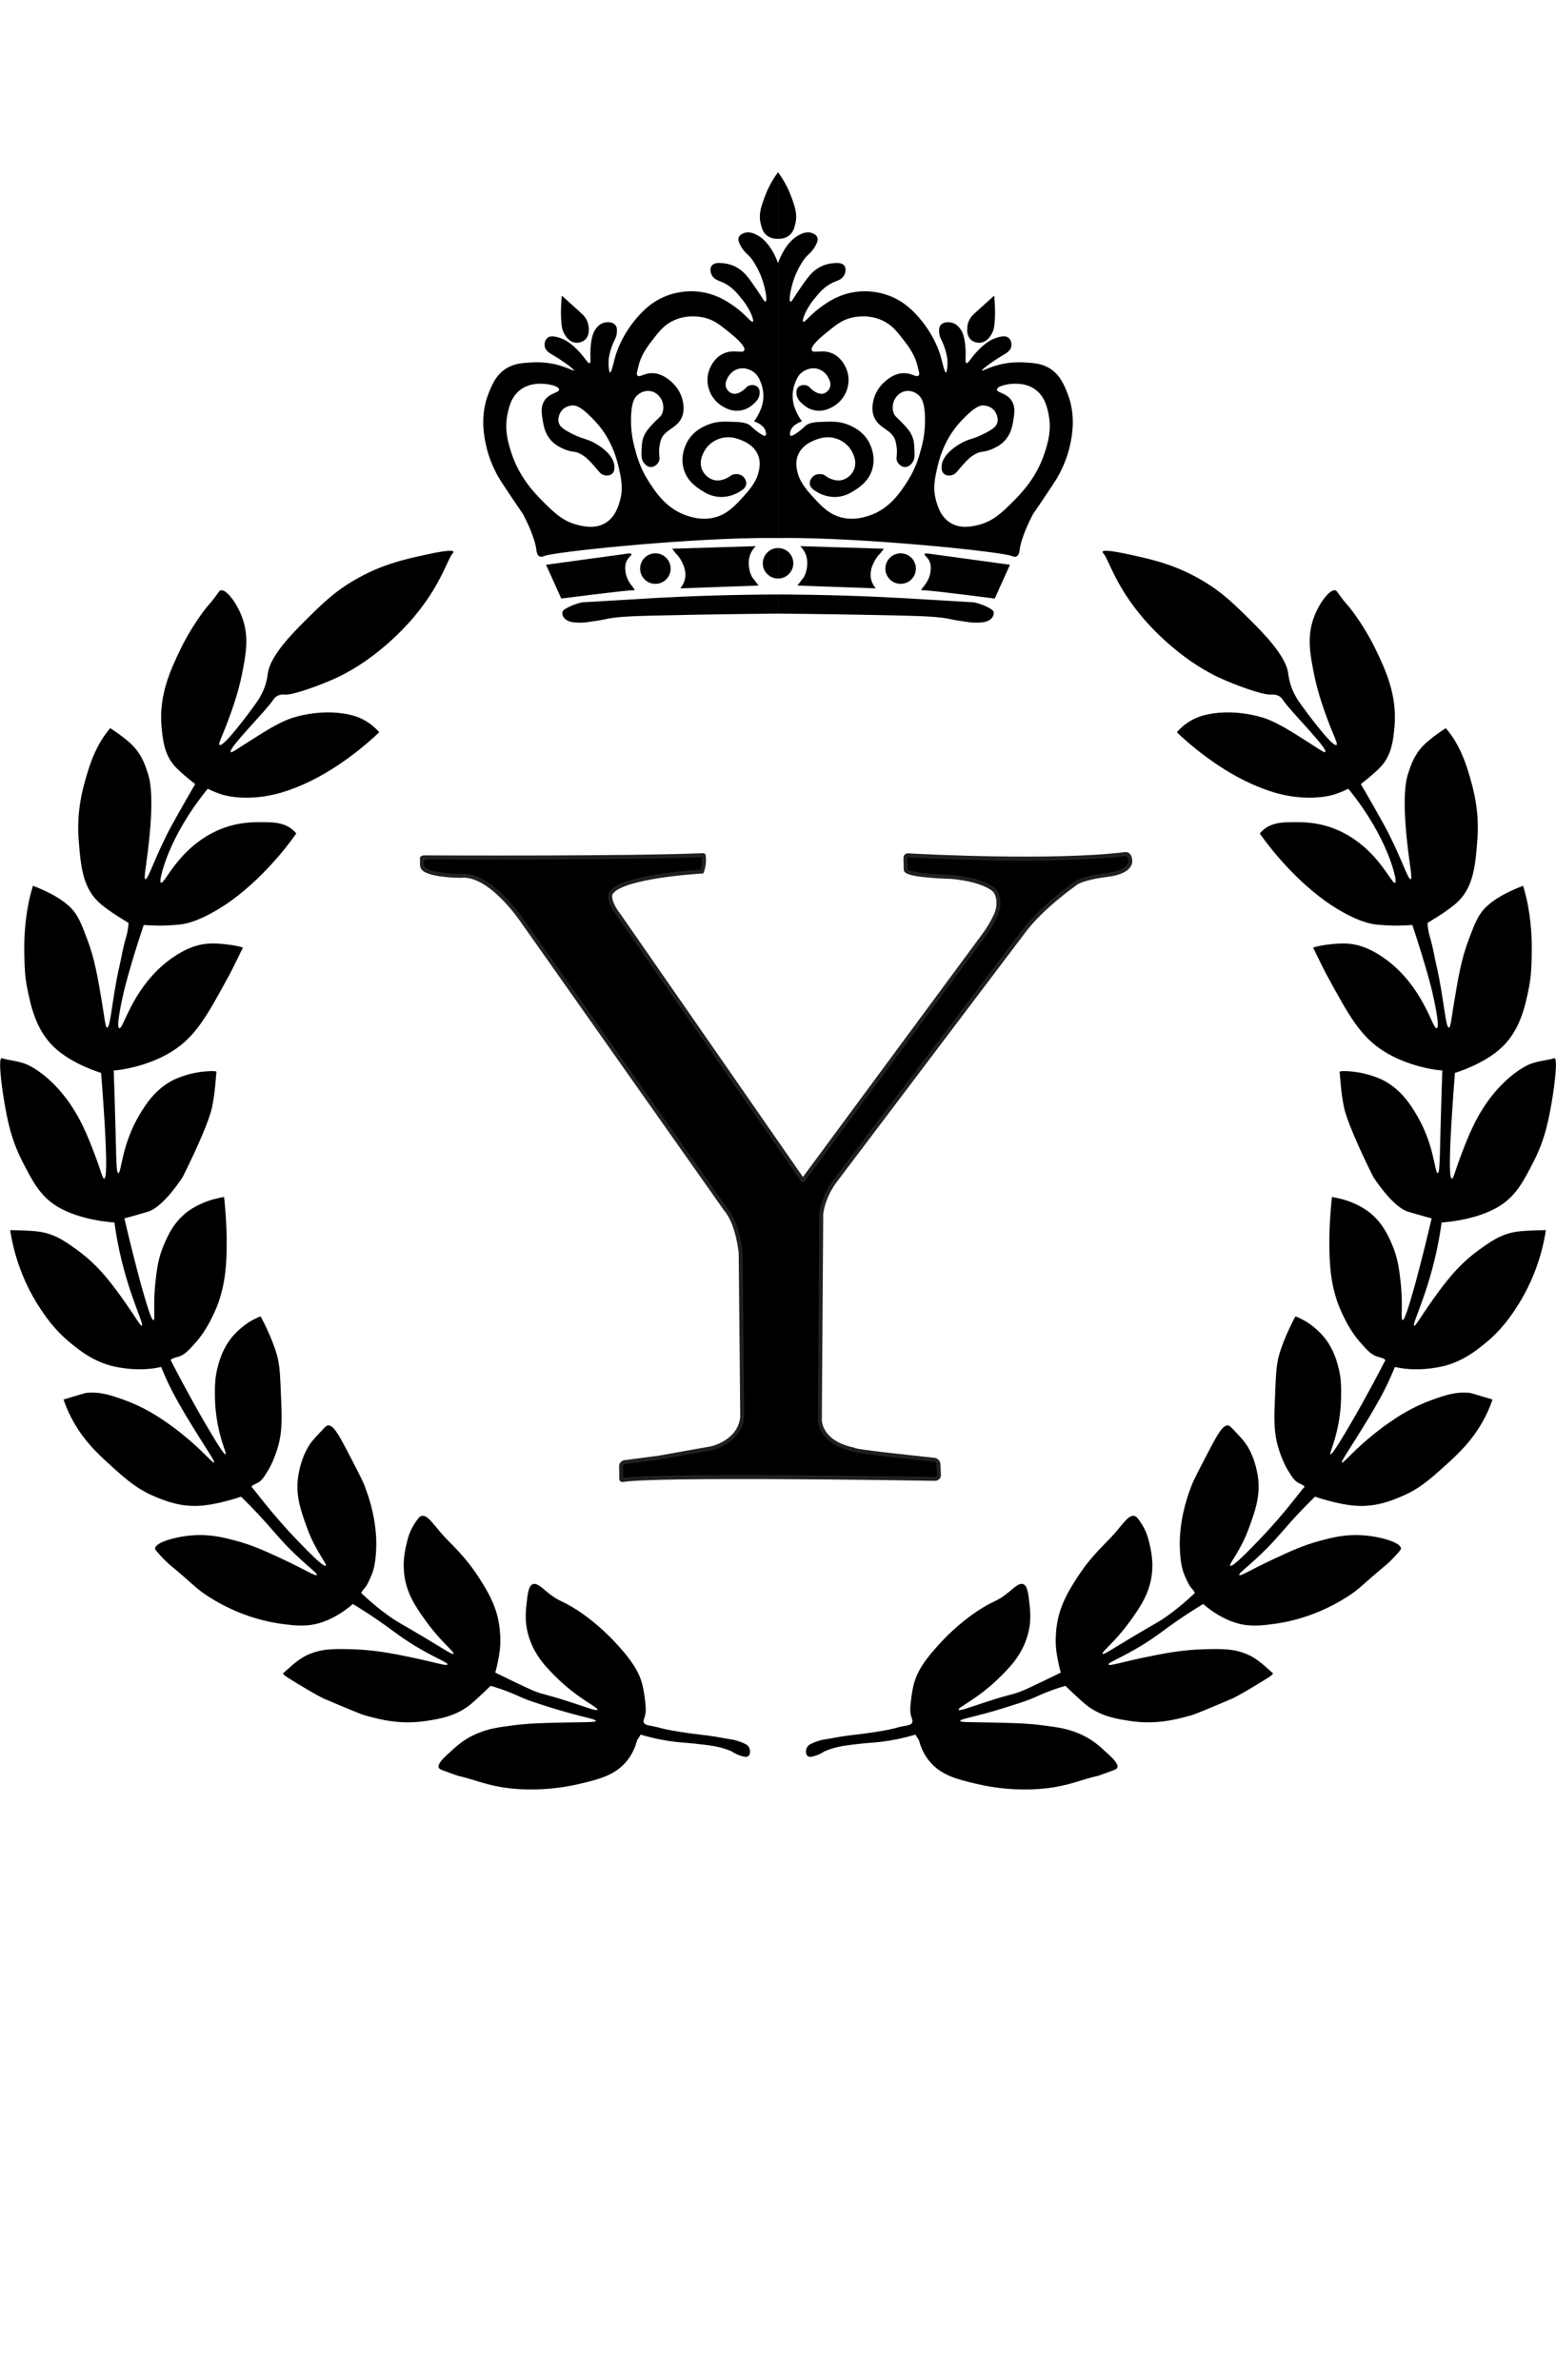 <?xml version="1.0" encoding="UTF-8"?>
<svg id="Layer_1" data-name="Layer 1" xmlns="http://www.w3.org/2000/svg" xmlns:xlink="http://www.w3.org/1999/xlink" viewBox="0 0 390.61 597.45">
  <defs>
    <style>
      .cls-1, .cls-2 {
        stroke-width: 0px;
      }

      .cls-3 {
        stroke: #231f20;
        stroke-miterlimit: 10;
      }

      .cls-2 {
        fill: none;
      }

      .cls-4 {
        clip-path: url(#clippath-1);
      }

      .cls-5 {
        clip-path: url(#clippath);
      }
    </style>
    <clipPath id="clippath">
      <rect class="cls-2" width="195.3" height="597.45"/>
    </clipPath>
    <clipPath id="clippath-1">
      <rect class="cls-2" x="195.31" width="195.3" height="597.45"/>
    </clipPath>
  </defs>
  <g>
    <g id="_Mirror_Repeat_" data-name=" Mirror Repeat ">
      <g class="cls-5">
        <g>
          <circle class="cls-1" cx="164.52" cy="142.74" r="3.83"/>
          <path class="cls-1" d="m195.31,43.23c-1.79,2.44-2.8,4.7-3.38,6.3-.88,2.41-1.57,4.39-.94,6.72.23.85.45,1.98,1.45,2.81,1.54,1.28,3.63.85,4,.77"/>
          <path class="cls-1" d="m195.31,66.04c-.4-1.1-2.01-5.3-5.17-6.98-.62-.33-1.9-1.03-3.23-.6-.31.1-1.15.37-1.45,1.11-.17.41-.2,1.03.6,2.38.92,1.56,1.94,2.08,2.64,3.06,1.62,2.3,2.4,4.37,2.72,5.36.76,2.29,1.25,5.19.77,5.36-.3.1-.75-.89-2.3-3.15-1.88-2.74-2.86-4.14-4.51-5.19-.47-.3-1.77-1.07-3.57-1.28-1.04-.12-2.5-.28-3.15.6-.51.69-.32,1.77.09,2.47.57.98,1.57,1.24,2.47,1.62,2.45,1.03,3.89,2.84,5.28,4.6,1.8,2.27,2.89,5.06,2.47,5.36-.39.28-1.75-1.83-4.85-4-1.29-.9-3.61-2.49-6.89-3.23-4.4-1-8.06.09-9.28.51-4.38,1.49-6.89,4.36-8.26,5.96-.74.86-4.12,4.96-5.45,10.3-.21.83-.76,3.28-1.11,3.23-.03,0-.14-.04-.26-.85-.22-1.55-.03-2.77,0-2.98.09-.52.3-1.64.85-3.06.61-1.56,1-1.87,1.11-2.98.07-.65.14-1.44-.34-2.04-.69-.86-2.07-.82-2.89-.6-1.21.34-1.86,1.27-2.21,1.79-.24.36-.87,1.37-1.11,4.17-.23,2.73.17,4.01-.26,4.17-.48.18-1.13-1.41-3.23-3.49-2.05-2.03-3.51-2.6-4.17-2.81-.94-.3-2.35-.76-3.23,0-.63.54-.8,1.53-.6,2.3.28,1.03,1.2,1.5,2.38,2.21,2.71,1.63,5.04,3.45,4.94,3.66-.09.18-1.85-.87-4.6-1.53-.71-.17-3-.68-5.96-.51-2.24.13-4.26.24-6.21,1.36-2.78,1.59-3.87,4.34-4.68,6.38-2.2,5.53-1.17,10.65-.68,12.94.83,3.88,2.45,6.92,3.23,8.26.47.8,1.39,2.18,3.23,4.94,2.89,4.33,2.7,3.87,2.98,4.43.54,1.07,2.86,5.61,3.23,8.77.03.29.13,1.3.77,1.62.48.24,1.06-.03,1.19-.09,2.47-1.04,32.79-4.2,53.11-4.51,1.33-.02,3.81-.05,6.98,0l-1.38-69.02v-.02h-.01Zm-39.64,59.49c-.4,1.46-1.17,4.27-3.74,5.79-2.52,1.48-5.27.85-6.72.51-3.81-.88-6.15-3.17-8.77-5.79-2.3-2.3-6.05-6.15-8.09-12.43-.76-2.35-1.79-5.67-.94-9.7.36-1.71.93-4.39,3.32-6.13,2.08-1.51,4.39-1.46,5.28-1.45,1.85.04,4.28.62,4.34,1.45.06.85-2.48.82-3.74,2.89-.93,1.52-.63,3.29-.34,5.02.21,1.24.54,3.23,2.13,4.94,1.13,1.22,2.41,1.77,3.23,2.13,2.06.89,2.49.35,4.09,1.19,1.35.71,2.28,1.74,3.32,2.89,1.27,1.41,1.64,2.24,2.72,2.47.2.04,1.24.26,1.96-.43.63-.61.54-1.58.51-1.96-.28-3.22-4.63-5.54-5.28-5.87-1.97-1.02-2.45-.7-5.45-2.21-2.31-1.17-2.98-1.84-3.23-2.72-.43-1.53.63-2.91.68-2.98,1.05-1.32,2.66-1.36,2.89-1.36.56,0,1.77.12,4.51,2.89,1.16,1.17,2.57,2.62,4,5.02.57.97,2.02,3.56,2.89,7.32.68,2.93,1.26,5.45.43,8.51h0Zm36.51-16.17c-.18.13-.54.03-1.36-.51-1.22-.8-2-1.58-2.21-1.79-1.13-1.07-2.65-1.11-5.28-1.19-1.72-.05-3.64-.11-5.87.85-1.02.44-3.27,1.44-4.77,3.91-.3.49-2.2,3.76-.94,7.49.95,2.78,3.09,4.18,4.26,4.94.93.6,2.47,1.58,4.68,1.7.34.02,2.45.11,4.6-1.11.89-.51,1.92-1.09,2.04-2.13.12-1.02-.7-1.81-.77-1.87-.79-.74-1.82-.66-2.21-.6-.84.13-.98.56-1.96,1.02-.27.13-1.5.7-2.81.51-1.44-.21-2.74-1.3-3.32-2.64-.91-2.09.22-4.09.6-4.77,1.16-2.06,3.1-2.83,3.83-3.06,2.42-.79,4.48.02,5.28.34.89.35,3.34,1.32,4.34,3.83.76,1.89.28,3.64,0,4.68-.17.63-.72,2.4-3.23,5.19s-4.49,4.99-7.83,5.79c-2.95.71-5.44-.05-6.64-.43-5.31-1.68-8.11-6.06-9.79-8.68-2.18-3.41-2.98-6.42-3.57-8.68-.29-1.11-1.11-4.43-.77-8.6.2-2.38.65-3.6,1.62-4.43.2-.17,1.46-1.21,3.15-.94,1.93.31,2.79,2.07,2.89,2.3.05.11.77,1.7.09,3.32-.32.76-.69.92-1.79,2.04-1.29,1.33-2.14,2.21-2.72,3.49-.57,1.26-.61,2.34-.68,4.09-.06,1.46.12,1.98.34,2.38.1.18.82,1.46,2.04,1.45.89,0,1.64-.7,1.96-1.36.41-.85,0-1.38.09-3.06,0,0,.05-.91.34-2.04.76-3.01,4.09-3.05,5.36-6.04,1.03-2.43-.03-5.06-.26-5.62-.13-.33-.66-1.58-1.87-2.81-.52-.52-2.7-2.74-5.53-2.64-1.89.07-2.94,1.12-3.49.6-.36-.35-.03-1.07.34-2.64.2-.84.77-2.82,2.98-5.7,2.16-2.81,3.41-4.43,5.87-5.53,3.58-1.6,6.94-.83,7.83-.6,2.28.6,3.66,1.71,5.87,3.49,1.15.93,4.45,3.59,3.91,4.68-.42.86-2.63-.41-5.19.77-2.74,1.25-3.65,4.25-3.74,4.6-.76,2.66.21,4.84.51,5.45,1.02,2.06,2.67,3.06,3.32,3.4.68.36,2.19,1.16,4.17.85,1.67-.26,2.74-1.17,3.15-1.53.6-.52,1.45-1.27,1.62-2.47.05-.33.17-1.25-.43-1.87-.62-.64-1.65-.61-2.3-.34-.5.21-.5.44-1.11.94-.45.36-1.65,1.33-2.89,1.02-.73-.18-1.35-.77-1.62-1.45-.43-1.07.12-2.08.43-2.64.22-.41.94-1.55,2.38-2.04,1.96-.67,3.65.43,4,.68,1.23.86,1.65,2.06,2.04,3.15.16.45.76,2.27.34,4.51-.19,1-.52,1.76-.76,2.3-.47,1.07-1.02,1.89-1.46,2.47.77.26,2.42.94,2.89,2.38.04.13.31.97,0,1.19h.01Z"/>
          <path class="cls-1" d="m141.03,81.87c-.39-2.79-.15-6.04,0-7.66l5.02,4.54c.9.81,1.54,1.89,1.69,3.09v.03c.09.7.28,2.35-.85,3.4-.96.89-2.23.78-2.38.77-1.73-.18-2.63-1.82-2.89-2.3-.43-.79-.54-1.51-.6-1.87h.01Z"/>
          <path class="cls-1" d="m190.43,147l-19.66.7c.35-.42.89-1.17,1.15-2.23.46-1.93-.32-3.56-.7-4.34-.5-1.03-1.13-1.77-1.6-2.23l-.89-1.15,21-.64c-.36.34-.89.94-1.28,1.81-.58,1.31-.5,2.49-.45,3.17.09,1.16.44,2.09.77,2.74l1.66,2.17h0Z"/>
          <path class="cls-1" d="m137.07,141.77l3.83,8.49c12.35-1.58,17.75-2.18,18.19-2.08.02,0,.15.04.19-.02.15-.17-.57-.91-1.09-1.66-.22-.33-.95-1.42-1.15-2.87-.09-.66-.27-1.99.45-3.13.47-.74,1.15-1.14,1.02-1.4-.09-.19-.53-.17-.89-.13l-20.55,2.81h0Z"/>
          <circle class="cls-1" cx="195.32" cy="141.41" r="3.83"/>
          <path class="cls-1" d="m196.82,149.23c-13.78.03-24.61.47-32.23.89-4.82.27-18.45,1.09-18.45,1.09-.3.07-.72.17-1.21.32-.51.16-1.37.44-2.36.96-1.14.59-1.28.87-1.34,1.02-.19.52.05,1.05.13,1.21.28.61.81.9,1.15,1.09.52.28,1.03.38,1.79.45,1.75.15,3.06-.06,3.06-.06,2.35-.34,3.53-.51,4.34-.7,2.87-.69,7.27-.83,12.32-.96,14.94-.37,32.68-.51,32.68-.51"/>
          <path class="cls-1" d="m160.82,435.45c3.52,1.06,6.43,1.54,8.43,1.79,2.38.29,3.44.24,7.66.77,2.11.26,4.25.57,6.77,1.66.09.04.86.63,2.04,1.02.85.28,1.68.55,2.17.13.53-.46.49-1.5.13-2.17-.34-.62-.94-.88-1.91-1.28-1.19-.49-2.16-.64-2.17-.64-2.05-.31-4.07-.77-6.13-1.02-2.43-.29-4.37-.52-6.77-.89-3.28-.51-4.67-.84-5.74-1.15-1.88-.53-3.37-.41-3.7-1.28-.19-.5.15-.83.38-1.91.2-.94.14-1.7,0-3.19-.02-.2-.28-2.91-.89-4.98-1.16-3.9-4.07-7.16-6.26-9.57-4.42-4.88-8.74-7.76-9.96-8.55-3.88-2.51-4.4-2.01-7.28-4.34-1.6-1.29-2.8-2.55-3.83-2.17-.77.28-1.14,1.38-1.4,3.45-.4,3.22-.75,5.99.38,9.7,1.5,4.9,4.53,7.92,7.28,10.6,5.2,5.07,10.24,7.23,9.96,7.79-.18.36-2.37-.47-6.38-1.79-7.09-2.33-6.65-1.81-9.57-2.94,0,0-1.53-.59-9.7-4.6.14-.5.32-1.2.51-2.04.04-.19.46-2.1.64-3.7.32-2.91-.07-5.66-.26-6.77-.8-4.64-2.91-8.05-4.85-11.11-2.73-4.31-5.52-7.14-8.3-9.96-2.95-2.99-4.6-6.21-6.26-5.74-.48.13-.79.55-1.38,1.38-1.46,2.04-1.99,4.03-2.2,4.88-.5,2.04-1.17,4.8-.77,8.3.57,4.93,2.95,8.33,5.49,11.87,3.69,5.14,7.23,7.75,6.89,8.17-.24.3-2.1-.98-7.28-4.09-6.2-3.72-6.63-3.74-9.06-5.49-3.98-2.85-6.42-5.36-6.75-5.6l-.02-.02c-.17-.22.66-1.14.89-1.4.53-.61.91-1.47,1.66-3.19,1.47-3.36,1.15-9.32,1.15-9.32-.33-6.14-2.02-10.73-2.94-13.15-.51-1.35-1.83-3.88-4.47-8.94-2.07-3.96-3.41-6.31-4.72-6.13-.32.05-.52.22-1.15.89-1.87,1.98-2.81,2.97-3.45,3.96-2.41,3.72-2.88,8.15-2.94,8.68-.45,4.52.77,7.88,2.3,12.13,2.16,5.99,5.19,9.2,4.72,9.57-.54.44-4.64-3.8-7.02-6.26-6.89-7.12-11.05-13.1-11.54-13.44,0,0-.06-.04-.07-.1-.07-.3,1.04-.76,1.53-1.02,1-.53,1.49-1.32,2.43-2.81,2.21-3.54,3.06-7.79,3.06-7.79.67-3.36.59-5.95.38-10.98-.21-5.32-.32-7.98-1.02-10.47-1.31-4.66-4.04-9.61-4.08-9.7h0c-.08-.13-1.58.65-2.04.89-2.86,1.48-5.11,4.21-5.11,4.21-2.31,2.81-3.12,5.63-3.57,7.28-.84,3.04-.8,5.43-.77,7.91.02,1.6.17,4.61,1.02,8.3.88,3.82,1.94,5.86,1.66,6-.45.22-3.4-4.82-5.36-8.17-.74-1.26-3.94-6.76-8.34-15.28,0-.02-.08-.08-.08-.16,0-.42,1.52-.78,1.91-.89,1.6-.44,2.75-1.75,4.47-3.7,3.61-4.1,5.62-9.96,5.62-9.96,1.82-5.32,1.96-9.72,2.04-13.66.13-5.96-.63-12.68-.64-12.77h0c-.02-.06-2.19.45-2.43.51-1.43.34-4.08,1.31-6.26,2.81-3.82,2.63-5.46,6.41-6.38,8.55-1.48,3.41-1.82,6.32-2.17,9.45-.65,5.87.03,9.48-.51,9.57-.24.04-.78-.61-2.94-8.3,0,0-2.01-7.17-4.34-17.23.31-.08.8-.22,1.4-.38,1.53-.42,4.26-1.22,4.47-1.28,4.04-1.21,8.81-8.81,8.81-8.81,4.01-8.02,6.66-14.42,7.28-17.23.88-4.05,1.03-8.59,1.15-9.02v-.05c-.07-.33-2-.18-2.68-.13-4.85.37-8.43,2.3-8.43,2.3-4.35,2.35-6.61,5.94-8.04,8.3-4.7,7.71-4.71,15.02-5.49,14.94-.46-.05-.49-2.6-.64-8.55-.22-8.91-.51-17.23-.51-17.23.34-.02.82-.06,1.4-.13.34-.04,7.18-.88,13.15-4.6,6.04-3.75,8.91-9.03,14.55-19.4,1.13-2.08,3.14-6.42,3.31-6.62v-.02c.03-.21-1.85-.54-2.42-.64-.25-.04-3.91-.68-6.77-.38-4.72.48-8.9,3.68-10.72,5.23-8.18,6.99-10.09,16.3-11.11,15.96-.87-.29.69-7.17,1.15-9.19,0,0,1.25-5.5,4.98-16.72.63.05,1.56.1,2.68.13,2.73.12,5.91-.19,6.51-.26,5.23-.59,11.78-5.25,12.64-5.87,9.89-7.13,16.47-16.98,16.47-16.98-.21-.26-.55-.63-1.02-1.02-1.69-1.38-3.72-1.73-6-1.79-3.58-.09-8.48-.21-14.04,2.68-4.08,2.12-6.67,4.91-7.66,6-3.09,3.39-4.68,6.76-5.23,6.51-.49-.22.35-3.03.51-3.57,3.27-10.8,11.08-19.83,11.23-20.04.64.33,1.55.76,2.68,1.15,1.57.67,5.39,1.5,10.6.89,2.62-.31,6.72-1.1,12.77-4.09,9.51-4.68,16.98-12.13,16.98-12.13-.71-.82-1.88-1.97-3.57-2.94-1.1-.63-2.78-1.39-5.62-1.79-7.2-1.01-13.4,1.4-13.4,1.4-3.12,1.21-6.03,3.06-10.85,6.13-2.56,1.63-3.59,2.41-3.83,2.17-.77-.8,8.99-10.49,10.6-13.02.09-.15.41-.66,1.02-1.02.89-.52,1.85-.4,2.04-.38,1.91.18,9.03-2.42,12.89-4.21,10.29-4.78,17.69-13.23,19.15-14.94,7.14-8.35,8.61-14.73,10.07-16.38.04-.05.19-.21.14-.34-.24-.72-5.47.43-7.02.77-5.32,1.16-11.12,2.43-17.87,6.38-5.17,3.02-8.19,6.04-12.64,10.47-2.7,2.69-8.5,8.54-9.06,12.89-.05.39-.2,1.87-.89,3.7-.66,1.74-1.48,2.95-1.91,3.57-1.72,2.45-8.33,11.39-9.32,10.72-.43-.29.68-2.1,2.43-6.89.73-2.01,2.28-6.26,3.19-10.85.96-4.82,1.83-9.21.13-14.04-1.33-3.79-4.09-7.41-5.49-7.02-.33.09-.4.35-1.28,1.53-1.1,1.49-1.72,2.1-2.3,2.81-.58.72-3.89,5-6.51,10.47-2.4,5-5.52,11.5-4.72,19.66.3,3.03.66,6.75,3.32,9.7,1.61,1.79,5.15,4.5,5.11,4.47-.2.35-.52.88-.89,1.53,0,0-2.73,4.7-4.85,8.55-4.2,7.63-6.05,13.99-6.77,13.79-.5-.14.23-3.2.89-9.32,1.3-12.01.18-15.87-.26-17.23-.65-2-1.5-4.65-3.83-7.02-2.06-2.1-5.62-4.34-5.62-4.34-.25.29-.61.73-1.02,1.28-1.14,1.52-3.03,4.39-4.6,9.57-1.19,3.94-2.89,9.6-2.3,17.23.48,6.16.92,11.75,4.98,15.57,2.43,2.28,7.53,5.23,7.53,5.23,0,.29-.04.79-.13,1.4-.17,1.19-.44,2.06-.51,2.3-.73,2.38-1.1,4.85-1.66,7.28-1.79,7.75-2.2,15.33-3.06,15.32-.45,0-.59-2.06-1.4-6.89-1.01-6.04-1.77-10.41-3.57-15.19-1.61-4.28-2.42-6.41-4.6-8.43-3.34-3.09-8.82-4.98-9.06-5.11-.13.41-.31,1.03-.51,1.79-.51,1.93-1.84,7.42-1.66,15.45.07,3.23.13,5.55.77,8.68.84,4.12,2.08,10.17,6.64,14.55,4.57,4.39,11.87,6.51,11.87,6.51,1.66,21.29,1.43,26.47.77,26.55-.41.05-.78-1.87-2.3-5.87-1.68-4.42-3.7-9.77-7.66-14.81-3.63-4.62-7.44-7.16-9.57-8.04-2.11-.87-4.78-1.02-6.14-1.52,0,0-.06-.02-.11,0-.82.19,0,6.82.64,10.6.79,4.59,1.65,9.55,4.6,15.32,2.48,4.85,4.34,8.49,8.43,11.11,5.93,3.79,14.68,4.21,14.68,4.21.06.43.14,1.05.26,1.79,2.2,14.36,7.34,23.78,6.64,24.13-.34.17-1.55-2.06-3.96-5.49-3.27-4.65-6.71-9.46-12.13-13.4-2.99-2.18-5.72-4.16-9.7-4.72-2.54-.36-7.28-.38-7.28-.38.1.67.26,1.64.51,2.81,1.76,8.28,5.25,14.05,6.38,15.83,1.63,2.56,4.03,6.27,8.43,9.83,2.19,1.77,5.11,4.14,9.7,5.49,0,0,6.2,1.83,12.47.47l.42-.09c.22.56.57,1.41,1.02,2.43,1.42,3.23,3.33,6.94,8.43,15.06,2.68,4.27,4.08,6.32,3.83,6.51s-1.81-1.66-4.6-4.21c-.55-.51-3.57-3.26-7.15-5.74-2.13-1.48-5.8-3.99-11.11-5.87-3.2-1.13-5.83-2.03-9.32-1.66,0,0-.5.1-5.62,1.66.26.76.68,1.88,1.28,3.19,2.94,6.39,7.14,10.27,10.47,13.28,3.93,3.55,6.64,6,11.23,7.91,2.4,1,6.2,2.58,11.11,2.3,4.81-.28,10.62-2.34,10.47-2.3.54.53,1.34,1.32,2.3,2.3,3.82,3.9,5.52,6.07,7.66,8.43,5.42,5.97,9.4,8.46,9.06,8.94-.28.4-2.97-1.37-8.81-4.09-4.19-1.95-7.27-3.36-11.36-4.47-3.08-.83-6.52-1.73-10.98-1.4-4.39.32-9.42,1.81-9.45,3.32,0,.13.03.31,1.02,1.4,1.65,1.83,2.68,2.68,2.68,2.68,6.12,5.04,6.52,6.01,10.21,8.3,4.21,2.62,7.91,3.99,9.7,4.6,3.95,1.33,7.06,1.78,8.04,1.91,2.62.35,4.96.66,7.66.26,5.64-.85,10.34-5.23,10.34-5.23.39.23.96.59,1.66,1.02,4.88,3.05,7.83,5.33,9.83,6.77,7.14,5.11,12.5,6.78,12.26,7.4-.18.46-3.06-.54-9.06-1.79-4.5-.94-9.2-1.89-14.94-2.04-4.63-.12-7.77-.17-11.36,1.53-2.68,1.27-5.16,3.99-5.8,4.38,0,0-.06.04-.08.09-.12.32.96,1,1.4,1.28,6.94,4.31,8.81,5.11,8.81,5.11,6.08,2.58,9.12,3.87,10.34,4.21,3.5.97,8.7,2.42,15.32,1.4,3.27-.5,7.52-1.15,11.23-4.21,1.55-1.28,4.98-4.6,4.98-4.6.3.09.74.22,1.28.38,3.19,1,5.37,2.04,6.51,2.55,1.68.75,3.59,1.35,7.4,2.55,7.3,2.3,11.29,2.82,11.23,3.32-.04.35-1.98.3-6.51.38-6.45.12-10.25.2-14.55.77-3.6.48-5.89.8-8.81,2.04-3.26,1.39-4.9,2.92-7.53,5.36-1.2,1.12-2.38,2.38-2.04,3.19.15.35.53.49,1.28.77,2.27.83,3.41,1.24,3.57,1.28,3.58.78,6.23,2.02,10.72,2.81,1.52.27,9.59,1.59,19.66-.77,5.04-1.18,9.33-2.24,12.26-6.13,1.35-1.79,1.98-3.6,2.3-4.85l.89-1.4v-.02h0Z"/>
        </g>
      </g>
    </g>
    <g id="_Mirror_Repeat_-2" data-name=" Mirror Repeat -2">
      <g class="cls-4">
        <g>
          <circle class="cls-1" cx="226.09" cy="142.74" r="3.83"/>
          <path class="cls-1" d="m195.31,43.23c1.79,2.44,2.8,4.7,3.38,6.3.88,2.41,1.57,4.39.94,6.72-.23.85-.45,1.98-1.45,2.81-1.54,1.28-3.63.85-4,.77"/>
          <path class="cls-1" d="m195.31,66.04c.4-1.1,2.01-5.3,5.17-6.98.62-.33,1.9-1.03,3.23-.6.31.1,1.15.37,1.45,1.11.17.41.2,1.03-.6,2.38-.92,1.56-1.94,2.08-2.64,3.06-1.62,2.3-2.4,4.37-2.72,5.36-.76,2.29-1.25,5.19-.77,5.36.3.1.75-.89,2.3-3.15,1.88-2.74,2.86-4.14,4.51-5.19.47-.3,1.77-1.07,3.57-1.28,1.04-.12,2.5-.28,3.15.6.51.69.32,1.77-.09,2.47-.57.98-1.57,1.24-2.47,1.62-2.45,1.03-3.89,2.84-5.28,4.6-1.8,2.27-2.89,5.06-2.47,5.36.39.28,1.75-1.83,4.85-4,1.29-.9,3.61-2.49,6.89-3.23,4.4-1,8.06.09,9.28.51,4.38,1.49,6.89,4.36,8.26,5.96.74.86,4.12,4.96,5.45,10.3.21.83.76,3.28,1.11,3.23.03,0,.14-.04.26-.85.22-1.55.03-2.77,0-2.98-.09-.52-.3-1.64-.85-3.06-.61-1.56-1-1.87-1.11-2.98-.07-.65-.14-1.44.34-2.04.69-.86,2.07-.82,2.89-.6,1.21.34,1.86,1.27,2.21,1.79.24.36.87,1.37,1.11,4.17.23,2.73-.17,4.01.26,4.17.48.18,1.13-1.41,3.23-3.49,2.05-2.03,3.51-2.6,4.17-2.81.94-.3,2.35-.76,3.23,0,.63.54.8,1.53.6,2.3-.28,1.03-1.2,1.5-2.38,2.21-2.71,1.63-5.04,3.45-4.94,3.66.09.18,1.85-.87,4.6-1.53.71-.17,3-.68,5.96-.51,2.24.13,4.26.24,6.21,1.36,2.78,1.59,3.87,4.34,4.68,6.38,2.2,5.53,1.17,10.65.68,12.94-.83,3.88-2.45,6.92-3.23,8.26-.47.8-1.39,2.18-3.23,4.94-2.89,4.33-2.7,3.87-2.98,4.43-.54,1.07-2.86,5.61-3.23,8.77-.03.29-.13,1.3-.77,1.62-.48.24-1.06-.03-1.19-.09-2.47-1.04-32.79-4.2-53.11-4.51-1.33-.02-3.81-.05-6.98,0l1.38-69.02v-.02h.01Zm39.64,59.49c.4,1.46,1.17,4.27,3.74,5.79,2.52,1.48,5.27.85,6.72.51,3.81-.88,6.15-3.17,8.77-5.79,2.3-2.3,6.05-6.15,8.09-12.43.76-2.35,1.79-5.67.94-9.7-.36-1.71-.93-4.39-3.32-6.13-2.08-1.51-4.39-1.46-5.28-1.45-1.85.04-4.28.62-4.34,1.45-.06.85,2.48.82,3.74,2.89.93,1.52.63,3.29.34,5.02-.21,1.24-.54,3.23-2.13,4.94-1.13,1.22-2.41,1.77-3.23,2.13-2.06.89-2.49.35-4.09,1.19-1.35.71-2.28,1.74-3.32,2.89-1.27,1.41-1.64,2.24-2.72,2.47-.2.04-1.24.26-1.96-.43-.63-.61-.54-1.58-.51-1.96.28-3.22,4.63-5.54,5.28-5.87,1.97-1.02,2.45-.7,5.45-2.21,2.31-1.17,2.98-1.84,3.23-2.72.43-1.53-.63-2.91-.68-2.98-1.05-1.32-2.66-1.36-2.89-1.36-.56,0-1.77.12-4.51,2.89-1.16,1.17-2.57,2.62-4,5.02-.57.97-2.02,3.56-2.89,7.32-.68,2.93-1.26,5.45-.43,8.51h0Zm-36.51-16.17c.18.13.54.03,1.36-.51,1.22-.8,2-1.58,2.21-1.79,1.13-1.07,2.65-1.11,5.28-1.19,1.72-.05,3.64-.11,5.87.85,1.02.44,3.27,1.44,4.77,3.91.3.49,2.2,3.76.94,7.49-.95,2.78-3.09,4.18-4.26,4.94-.93.6-2.47,1.58-4.68,1.7-.34.02-2.45.11-4.6-1.11-.89-.51-1.92-1.09-2.04-2.13-.12-1.02.7-1.81.77-1.87.79-.74,1.82-.66,2.21-.6.84.13.98.56,1.96,1.02.27.13,1.5.7,2.81.51,1.44-.21,2.74-1.3,3.32-2.64.91-2.09-.22-4.09-.6-4.77-1.16-2.06-3.1-2.83-3.83-3.06-2.42-.79-4.48.02-5.28.34-.89.35-3.34,1.32-4.34,3.83-.76,1.89-.28,3.64,0,4.68.17.63.72,2.4,3.23,5.19s4.49,4.99,7.83,5.79c2.95.71,5.44-.05,6.64-.43,5.31-1.68,8.11-6.06,9.79-8.68,2.18-3.41,2.98-6.42,3.57-8.68.29-1.11,1.11-4.43.77-8.6-.2-2.38-.65-3.6-1.62-4.43-.2-.17-1.46-1.21-3.15-.94-1.93.31-2.79,2.07-2.89,2.3-.05.11-.77,1.7-.09,3.32.32.76.69.92,1.79,2.04,1.29,1.33,2.14,2.21,2.72,3.49.57,1.26.61,2.34.68,4.09.06,1.46-.12,1.98-.34,2.38-.1.18-.82,1.46-2.04,1.45-.89,0-1.64-.7-1.96-1.36-.41-.85,0-1.38-.09-3.06,0,0-.05-.91-.34-2.04-.76-3.01-4.09-3.05-5.36-6.04-1.03-2.43.03-5.06.26-5.62.13-.33.66-1.58,1.87-2.81.52-.52,2.7-2.74,5.53-2.64,1.89.07,2.94,1.12,3.49.6.36-.35.03-1.07-.34-2.64-.2-.84-.77-2.82-2.98-5.7-2.16-2.81-3.41-4.43-5.87-5.53-3.58-1.6-6.94-.83-7.83-.6-2.28.6-3.66,1.71-5.87,3.49-1.15.93-4.45,3.59-3.91,4.68.42.86,2.63-.41,5.19.77,2.74,1.25,3.65,4.25,3.74,4.6.76,2.66-.21,4.84-.51,5.45-1.02,2.06-2.67,3.06-3.32,3.4-.68.36-2.19,1.16-4.17.85-1.67-.26-2.74-1.17-3.15-1.53-.6-.52-1.45-1.27-1.62-2.47-.05-.33-.17-1.25.43-1.87.62-.64,1.65-.61,2.3-.34.5.21.5.44,1.11.94.45.36,1.65,1.33,2.89,1.02.73-.18,1.35-.77,1.62-1.45.43-1.07-.12-2.08-.43-2.64-.22-.41-.94-1.55-2.38-2.04-1.96-.67-3.65.43-4,.68-1.23.86-1.65,2.06-2.04,3.15-.16.45-.76,2.27-.34,4.51.19,1,.52,1.76.76,2.3.47,1.07,1.02,1.89,1.46,2.47-.77.26-2.42.94-2.89,2.38-.04.13-.31.97,0,1.19h-.01Z"/>
          <path class="cls-1" d="m249.58,81.87c.39-2.79.15-6.04,0-7.66l-5.02,4.54c-.9.81-1.54,1.89-1.69,3.09v.03c-.09.7-.28,2.35.85,3.4.96.89,2.23.78,2.38.77,1.73-.18,2.63-1.82,2.89-2.3.43-.79.54-1.51.6-1.87h-.01Z"/>
          <path class="cls-1" d="m200.18,147l19.66.7c-.35-.42-.89-1.17-1.15-2.23-.46-1.93.32-3.56.7-4.34.5-1.03,1.13-1.77,1.6-2.23l.89-1.15-21-.64c.36.34.89.94,1.28,1.81.58,1.31.5,2.49.45,3.17-.09,1.16-.44,2.09-.77,2.74l-1.66,2.17h0Z"/>
          <path class="cls-1" d="m253.54,141.77l-3.83,8.49c-12.35-1.58-17.75-2.18-18.19-2.08-.02,0-.15.04-.19-.02-.15-.17.57-.91,1.09-1.66.22-.33.95-1.42,1.15-2.87.09-.66.27-1.99-.45-3.13-.47-.74-1.15-1.14-1.02-1.4.09-.19.53-.17.89-.13l20.55,2.81h0Z"/>
          <circle class="cls-1" cx="195.32" cy="141.41" r="3.83"/>
          <path class="cls-1" d="m193.8,149.23c13.78.03,24.61.47,32.23.89,4.82.27,18.45,1.09,18.45,1.09.3.07.72.17,1.21.32.51.16,1.37.44,2.36.96,1.14.59,1.28.87,1.34,1.02.19.52-.05,1.05-.13,1.21-.28.61-.81.9-1.15,1.09-.52.28-1.03.38-1.79.45-1.75.15-3.06-.06-3.06-.06-2.35-.34-3.53-.51-4.34-.7-2.87-.69-7.27-.83-12.32-.96-14.94-.37-32.68-.51-32.68-.51"/>
          <path class="cls-1" d="m229.8,435.45c-3.52,1.06-6.43,1.54-8.43,1.79-2.38.29-3.44.24-7.66.77-2.11.26-4.25.57-6.77,1.66-.09.04-.86.63-2.04,1.02-.85.28-1.68.55-2.17.13-.53-.46-.49-1.5-.13-2.17.34-.62.94-.88,1.91-1.28,1.19-.49,2.16-.64,2.17-.64,2.05-.31,4.07-.77,6.13-1.02,2.43-.29,4.37-.52,6.77-.89,3.28-.51,4.67-.84,5.74-1.15,1.88-.53,3.37-.41,3.7-1.28.19-.5-.15-.83-.38-1.91-.2-.94-.14-1.7,0-3.19.02-.2.28-2.91.89-4.98,1.16-3.9,4.07-7.16,6.26-9.57,4.42-4.88,8.74-7.76,9.96-8.55,3.88-2.51,4.4-2.01,7.28-4.34,1.6-1.29,2.8-2.55,3.83-2.17.77.28,1.14,1.38,1.4,3.45.4,3.22.75,5.99-.38,9.7-1.5,4.9-4.53,7.92-7.28,10.6-5.2,5.07-10.24,7.23-9.96,7.79.18.36,2.37-.47,6.38-1.79,7.09-2.33,6.65-1.81,9.57-2.94,0,0,1.53-.59,9.7-4.6-.14-.5-.32-1.2-.51-2.04-.04-.19-.46-2.1-.64-3.7-.32-2.91.07-5.66.26-6.77.8-4.64,2.91-8.05,4.85-11.11,2.73-4.31,5.52-7.14,8.3-9.96,2.95-2.99,4.6-6.21,6.26-5.74.48.13.79.55,1.38,1.38,1.46,2.04,1.99,4.03,2.2,4.88.5,2.04,1.17,4.8.77,8.3-.57,4.93-2.95,8.33-5.49,11.87-3.69,5.14-7.23,7.75-6.89,8.17.24.3,2.1-.98,7.28-4.09,6.2-3.72,6.63-3.74,9.06-5.49,3.98-2.85,6.42-5.36,6.75-5.6,0,0,.01,0,.02-.02.17-.22-.66-1.14-.89-1.4-.53-.61-.91-1.47-1.66-3.19-1.47-3.36-1.15-9.32-1.15-9.32.33-6.14,2.02-10.73,2.94-13.15.51-1.35,1.83-3.88,4.47-8.94,2.07-3.96,3.41-6.31,4.72-6.13.32.05.52.22,1.15.89,1.87,1.98,2.81,2.97,3.45,3.96,2.41,3.72,2.88,8.15,2.94,8.68.45,4.52-.77,7.88-2.3,12.13-2.16,5.99-5.19,9.2-4.72,9.57.54.44,4.64-3.8,7.02-6.26,6.89-7.12,11.05-13.1,11.54-13.44.01,0,.06-.04.07-.1.07-.3-1.04-.76-1.53-1.02-1-.53-1.49-1.32-2.43-2.81-2.21-3.54-3.06-7.79-3.06-7.79-.67-3.36-.59-5.95-.38-10.98.21-5.32.32-7.98,1.02-10.47,1.31-4.66,4.04-9.61,4.08-9.7h0c.08-.13,1.58.65,2.04.89,2.86,1.48,5.11,4.21,5.11,4.21,2.31,2.81,3.12,5.63,3.57,7.28.84,3.04.8,5.43.77,7.91-.02,1.6-.17,4.61-1.02,8.3-.88,3.82-1.94,5.86-1.66,6,.45.22,3.4-4.82,5.36-8.17.74-1.26,3.94-6.76,8.34-15.28.01-.02.08-.08.08-.16.01-.42-1.52-.78-1.91-.89-1.6-.44-2.75-1.75-4.47-3.7-3.61-4.1-5.62-9.96-5.62-9.96-1.82-5.32-1.96-9.72-2.04-13.66-.13-5.96.63-12.68.64-12.77h0c.02-.06,2.19.45,2.43.51,1.43.34,4.08,1.31,6.26,2.81,3.82,2.63,5.46,6.41,6.38,8.55,1.48,3.41,1.82,6.32,2.17,9.45.65,5.87-.03,9.48.51,9.57.24.04.78-.61,2.94-8.3,0,0,2.01-7.17,4.34-17.23-.31-.08-.8-.22-1.4-.38-1.53-.42-4.26-1.22-4.47-1.28-4.04-1.21-8.81-8.81-8.81-8.81-4.01-8.02-6.66-14.42-7.28-17.23-.88-4.05-1.03-8.59-1.15-9.02v-.05c.07-.33,2-.18,2.68-.13,4.85.37,8.43,2.3,8.43,2.3,4.35,2.35,6.61,5.94,8.04,8.3,4.7,7.71,4.71,15.02,5.49,14.94.46-.05.49-2.6.64-8.55.22-8.91.51-17.23.51-17.23-.34-.02-.82-.06-1.4-.13-.34-.04-7.18-.88-13.15-4.6-6.04-3.75-8.91-9.03-14.55-19.4-1.13-2.08-3.14-6.42-3.31-6.62v-.02c-.03-.21,1.85-.54,2.42-.64.25-.04,3.91-.68,6.77-.38,4.72.48,8.9,3.68,10.72,5.23,8.18,6.99,10.09,16.3,11.11,15.96.87-.29-.69-7.17-1.15-9.19,0,0-1.25-5.5-4.98-16.72-.63.05-1.56.1-2.68.13-2.73.12-5.91-.19-6.51-.26-5.23-.59-11.78-5.25-12.64-5.87-9.89-7.13-16.47-16.98-16.47-16.98.21-.26.55-.63,1.02-1.02,1.69-1.38,3.72-1.73,6-1.79,3.58-.09,8.48-.21,14.04,2.68,4.08,2.12,6.67,4.91,7.66,6,3.09,3.39,4.68,6.76,5.23,6.51.49-.22-.35-3.03-.51-3.57-3.27-10.8-11.08-19.83-11.23-20.04-.64.33-1.55.76-2.68,1.15-1.57.67-5.39,1.5-10.6.89-2.62-.31-6.72-1.1-12.77-4.09-9.51-4.68-16.98-12.13-16.98-12.13.71-.82,1.88-1.97,3.57-2.94,1.1-.63,2.78-1.39,5.62-1.79,7.2-1.01,13.4,1.4,13.4,1.4,3.12,1.21,6.03,3.06,10.85,6.13,2.56,1.63,3.59,2.41,3.83,2.17.77-.8-8.99-10.49-10.6-13.02-.09-.15-.41-.66-1.02-1.02-.89-.52-1.85-.4-2.04-.38-1.91.18-9.03-2.42-12.89-4.21-10.29-4.78-17.69-13.23-19.15-14.94-7.14-8.35-8.61-14.73-10.07-16.38-.04-.05-.19-.21-.14-.34.24-.72,5.47.43,7.02.77,5.32,1.16,11.12,2.43,17.87,6.38,5.17,3.02,8.19,6.04,12.64,10.47,2.7,2.69,8.5,8.54,9.06,12.89.05.39.2,1.87.89,3.7.66,1.74,1.48,2.95,1.91,3.57,1.72,2.45,8.33,11.39,9.32,10.72.43-.29-.68-2.1-2.43-6.89-.73-2.01-2.28-6.26-3.19-10.85-.96-4.82-1.83-9.21-.13-14.04,1.33-3.79,4.09-7.41,5.49-7.02.33.09.4.35,1.28,1.53,1.1,1.49,1.72,2.1,2.3,2.81.58.72,3.89,5,6.51,10.47,2.4,5,5.52,11.5,4.72,19.66-.3,3.03-.66,6.75-3.32,9.7-1.61,1.79-5.15,4.5-5.11,4.47.2.35.52.88.89,1.53,0,0,2.73,4.7,4.85,8.55,4.2,7.63,6.05,13.99,6.77,13.79.5-.14-.23-3.2-.89-9.32-1.3-12.01-.18-15.87.26-17.23.65-2,1.5-4.65,3.83-7.02,2.06-2.1,5.62-4.34,5.62-4.34.25.29.61.73,1.02,1.28,1.14,1.52,3.03,4.39,4.6,9.57,1.19,3.94,2.89,9.6,2.3,17.23-.48,6.16-.92,11.75-4.98,15.57-2.43,2.28-7.53,5.23-7.53,5.23.01.29.04.79.13,1.4.17,1.19.44,2.06.51,2.3.73,2.38,1.1,4.85,1.66,7.28,1.79,7.75,2.2,15.33,3.06,15.32.45,0,.59-2.06,1.4-6.89,1.01-6.04,1.77-10.41,3.57-15.19,1.61-4.28,2.42-6.41,4.6-8.43,3.34-3.09,8.82-4.98,9.06-5.11.13.41.31,1.03.51,1.79.51,1.93,1.84,7.42,1.66,15.45-.07,3.23-.13,5.55-.77,8.68-.84,4.12-2.08,10.17-6.64,14.55-4.57,4.39-11.87,6.51-11.87,6.51-1.66,21.29-1.43,26.47-.77,26.55.41.05.78-1.87,2.3-5.87,1.68-4.42,3.7-9.77,7.66-14.81,3.63-4.62,7.44-7.16,9.57-8.04,2.11-.87,4.78-1.02,6.14-1.52.01,0,.06-.02.11,0,.82.19.01,6.82-.64,10.6-.79,4.59-1.65,9.55-4.6,15.32-2.48,4.85-4.34,8.49-8.43,11.11-5.93,3.79-14.68,4.21-14.68,4.21-.06.43-.14,1.05-.26,1.79-2.2,14.36-7.34,23.78-6.64,24.13.34.17,1.55-2.06,3.96-5.49,3.27-4.65,6.71-9.46,12.13-13.4,2.99-2.18,5.72-4.16,9.7-4.72,2.54-.36,7.28-.38,7.28-.38-.1.67-.26,1.64-.51,2.81-1.76,8.28-5.25,14.05-6.38,15.83-1.63,2.56-4.03,6.27-8.43,9.83-2.19,1.77-5.11,4.14-9.7,5.49,0,0-6.2,1.83-12.47.47l-.42-.09c-.22.56-.57,1.41-1.02,2.43-1.42,3.23-3.33,6.94-8.43,15.06-2.68,4.27-4.08,6.32-3.83,6.51s1.81-1.66,4.6-4.21c.55-.51,3.57-3.26,7.15-5.74,2.13-1.48,5.8-3.99,11.11-5.87,3.2-1.13,5.83-2.03,9.32-1.66,0,0,.5.1,5.62,1.66-.26.76-.68,1.88-1.28,3.19-2.94,6.39-7.14,10.27-10.47,13.28-3.93,3.55-6.64,6-11.23,7.91-2.4,1-6.2,2.58-11.11,2.3-4.81-.28-10.62-2.34-10.47-2.3-.54.53-1.34,1.32-2.3,2.3-3.82,3.9-5.52,6.07-7.66,8.43-5.42,5.97-9.4,8.46-9.06,8.94.28.4,2.97-1.37,8.81-4.09,4.19-1.95,7.27-3.36,11.36-4.47,3.08-.83,6.52-1.73,10.98-1.4,4.39.32,9.42,1.81,9.45,3.32,0,.13-.03.31-1.02,1.4-1.65,1.83-2.68,2.68-2.68,2.68-6.12,5.04-6.52,6.01-10.21,8.3-4.21,2.62-7.91,3.99-9.7,4.6-3.95,1.33-7.06,1.78-8.04,1.91-2.62.35-4.96.66-7.66.26-5.64-.85-10.34-5.23-10.34-5.23-.39.23-.96.59-1.66,1.02-4.88,3.05-7.83,5.33-9.83,6.77-7.14,5.11-12.5,6.78-12.26,7.4.18.46,3.06-.54,9.06-1.79,4.5-.94,9.2-1.89,14.94-2.04,4.63-.12,7.77-.17,11.36,1.53,2.68,1.27,5.16,3.99,5.8,4.38.01,0,.06.04.08.09.12.32-.96,1-1.4,1.28-6.94,4.31-8.81,5.11-8.81,5.11-6.08,2.58-9.12,3.87-10.34,4.21-3.5.97-8.7,2.42-15.32,1.4-3.27-.5-7.52-1.15-11.23-4.21-1.55-1.28-4.98-4.6-4.98-4.6-.3.09-.74.22-1.28.38-3.19,1-5.37,2.04-6.51,2.55-1.68.75-3.59,1.35-7.4,2.55-7.3,2.3-11.29,2.82-11.23,3.32.04.35,1.98.3,6.51.38,6.45.12,10.25.2,14.55.77,3.6.48,5.89.8,8.81,2.04,3.26,1.39,4.9,2.92,7.53,5.36,1.2,1.12,2.38,2.38,2.04,3.19-.15.35-.53.49-1.28.77-2.27.83-3.41,1.24-3.57,1.28-3.58.78-6.23,2.02-10.72,2.81-1.52.27-9.59,1.59-19.66-.77-5.04-1.18-9.33-2.24-12.26-6.13-1.35-1.79-1.98-3.6-2.3-4.85l-.89-1.4v-.02h0Z"/>
        </g>
      </g>
    </g>
  </g>
  <path class="cls-3" d="m105.94,215.61c0-.21.17-.39.38-.38,4.72.02,51.52.23,70.25-.55.04,0,.07.03.07.06h0c.2,1.37.05,2.76-.43,4.06h0s-20.79,1.14-22.94,5.58c0,0-.76,1.73,2.15,5.48l46.08,66.4s.08.04.1,0l45.5-61.64c1.1-1.49,2.04-3.08,2.82-4.75h0c.6-1.29.87-2.74.66-4.15-.14-.97-.5-1.95-1.31-2.53,0,0-2.39-2.2-9.82-2.99-.47-.05-.93-.08-1.4-.09-2.44-.08-10.74-.46-10.69-1.82l-.06-2.99c0-.33.27-.6.6-.58,4.75.26,36.27,1.89,54.61-.31.4-.05.77.17.94.53.5,1.06.87,3.24-3.63,4.37-.56.14-1.13.23-1.7.3-1.82.22-6.85.95-8.48,2.42,0,0-8.46,5.96-12.82,11.99l-47.06,62.27s-2.91,3.51-3.6,8.36l-.35,51.78s-.21,5.54,8.25,7.42c-.12.48,15.68,2.08,20.49,2.62.54.06,1,.56,1.03,1.1l.12,2.7c.02.54-.41.99-.95.98-8.59-.14-70.3-1.09-78.47.3-.17.03-.32-.1-.32-.27l-.05-3.18c0-.53.38-.97.9-1.04l8.58-1.13,13.24-2.36s7.07-1.52,7.69-7.83l-.38-41.1s-.62-7.38-3.74-11.02l-50.94-72.26s-8.14-12.32-15.62-11.49c0,0-6.79,0-9.05-1.56-.42-.29-.66-.77-.66-1.27v-1.43h.01Z"/>
</svg>